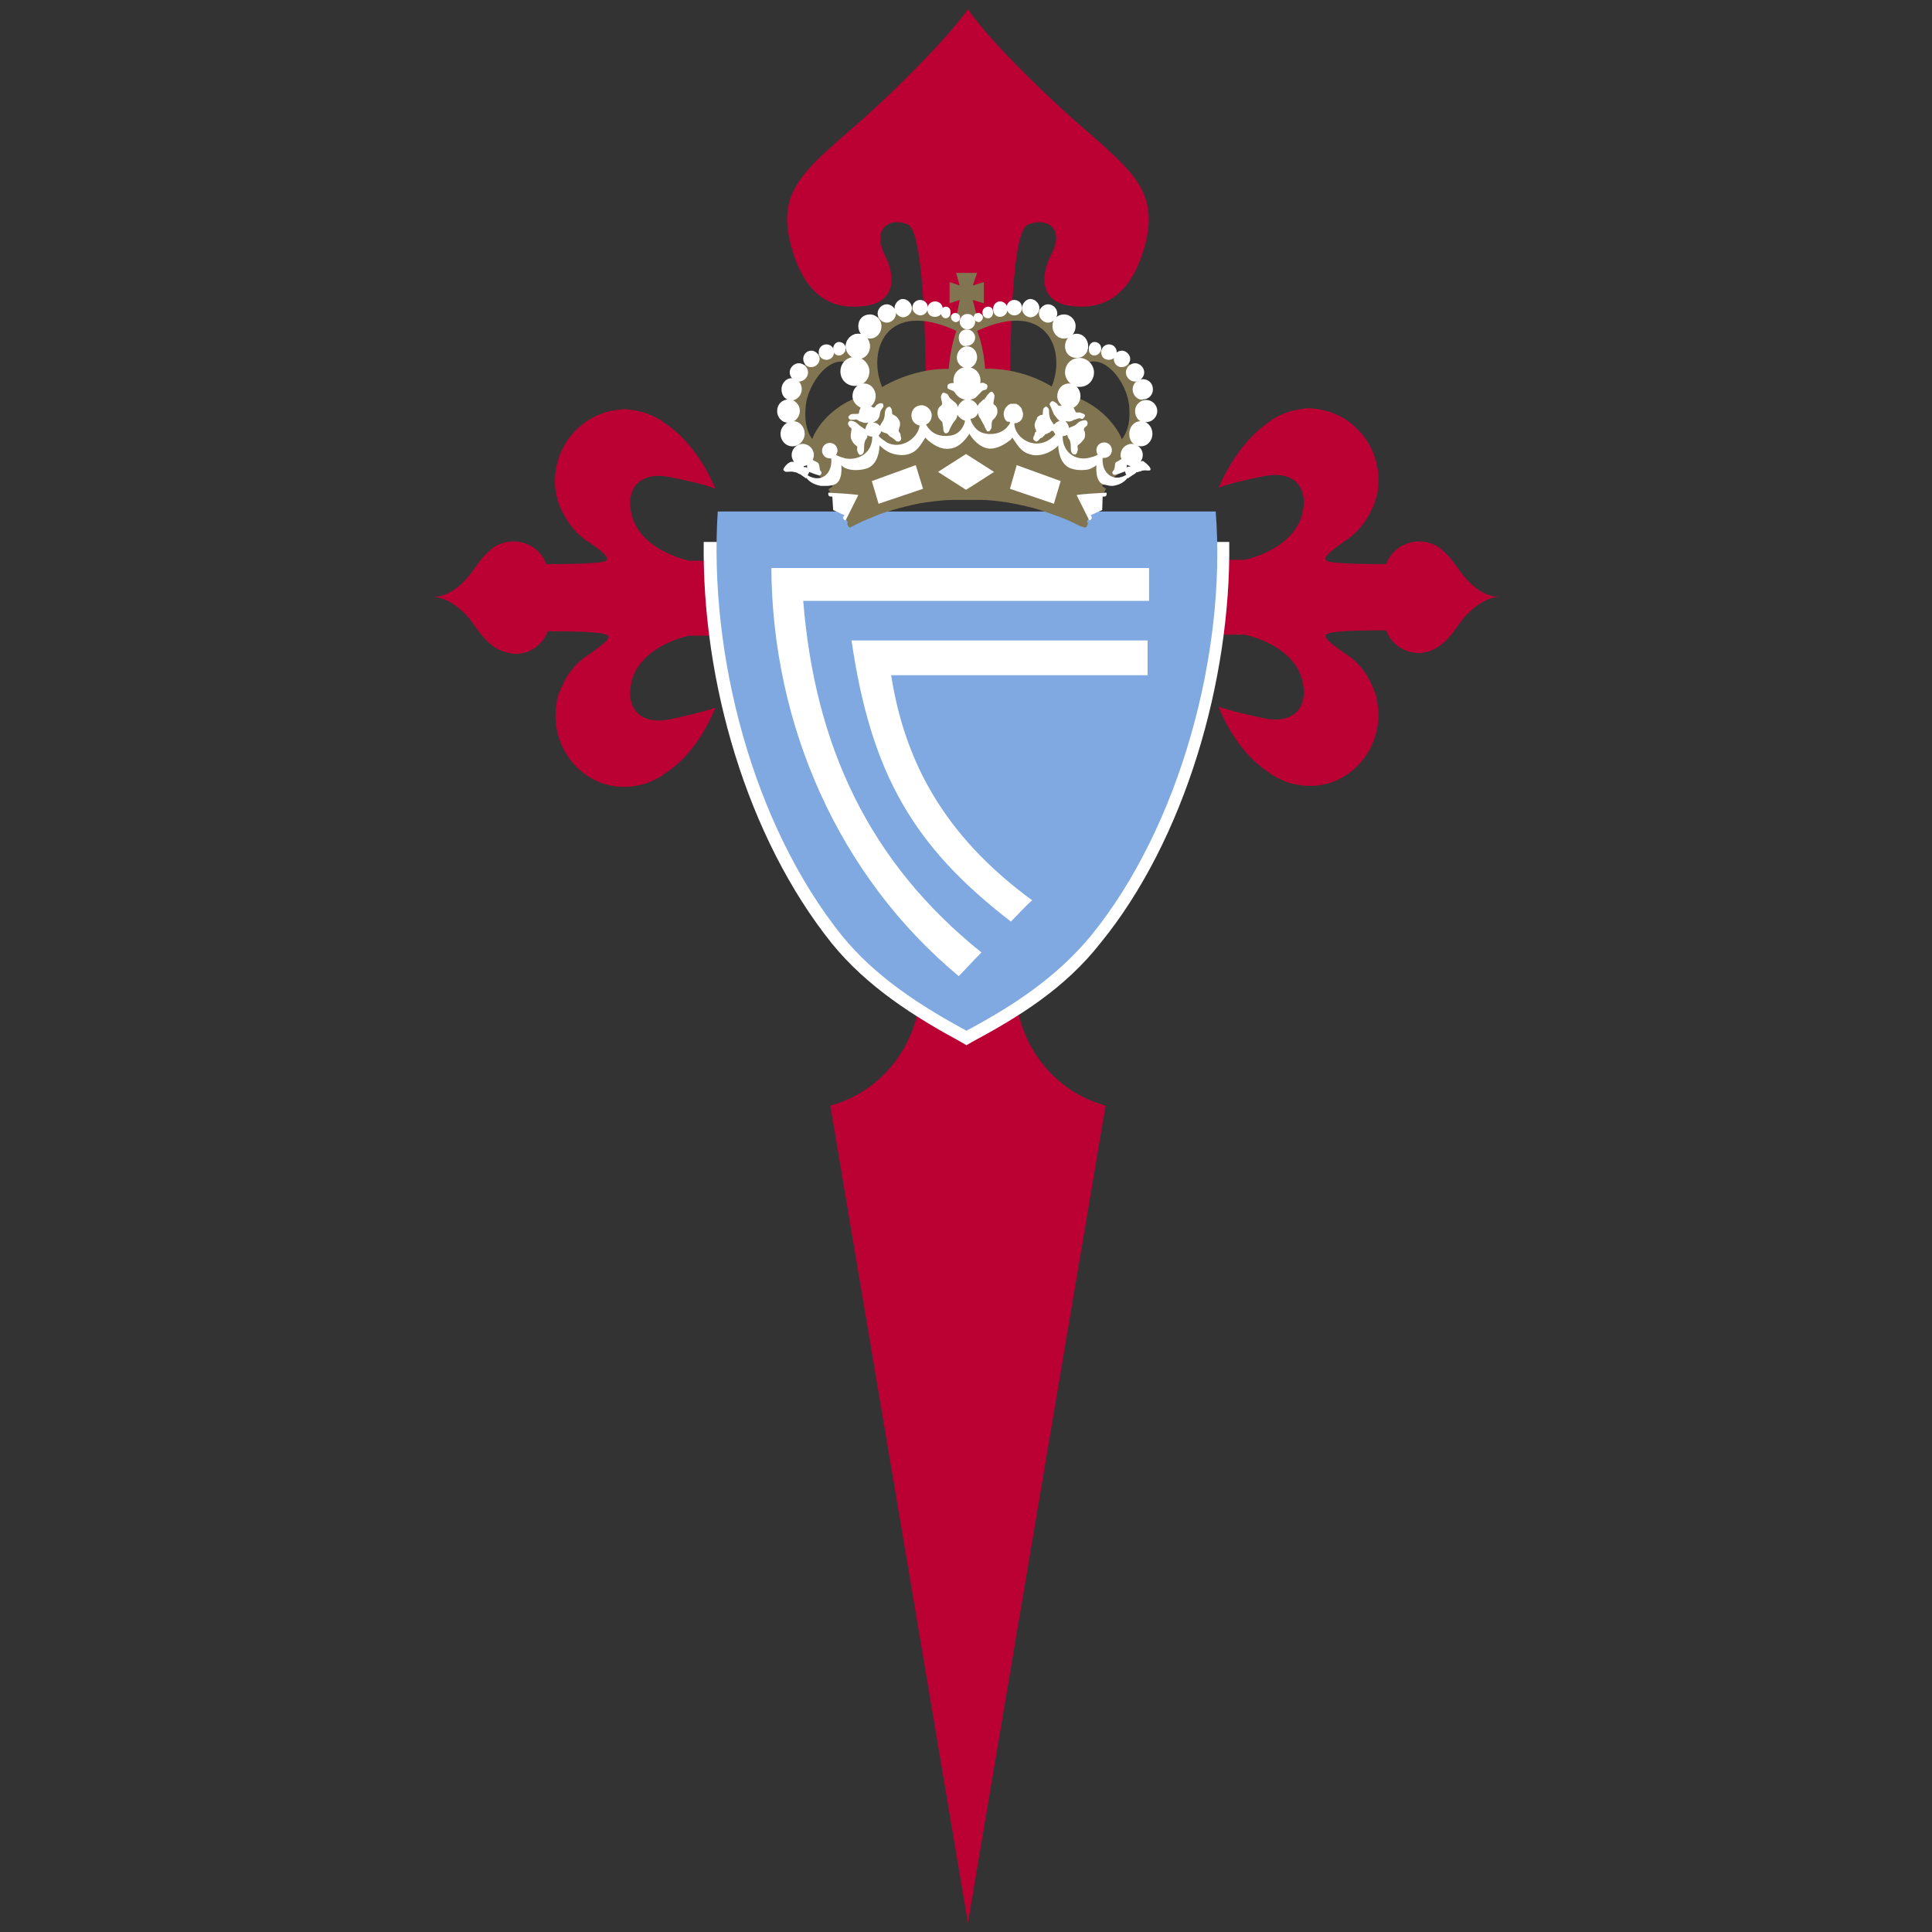 <?xml version="1.0" encoding="utf-8"?>
<!-- Generator: Adobe Illustrator 22.0.1, SVG Export Plug-In . SVG Version: 6.00 Build 0)  -->
<svg version="1.2" baseProfile="tiny" id="Capa_1" xmlns="http://www.w3.org/2000/svg" xmlns:xlink="http://www.w3.org/1999/xlink"
	 x="0px" y="0px" viewBox="0 0 400 400" xml:space="preserve">
<rect x="0" y="0" width="400" height="400" fill="#333333" stroke="none"/>
<rect x="2" y="2" fill="none" width="396.1" height="396.1"/>
<g>
	<path fill="#BB0034" d="M200.4,83.7h-8.7c0-16.1-0.7-35.8-3.7-37.2c-3.7-1.6-7.5,0.7-4.9,6.1c3,5.9,1.4,10.3-4.5,10.8
		c-4.9,0.5-11.4-0.5-14.7-12.1c-4-13.8,5.1-17.3,19.9-31.4c13.1-12.6,16.6-18,16.6-18s3.5,5.6,16.6,18
		c14.8,14.1,23.9,17.6,19.9,31.4c-3.3,11.5-10,12.6-14.7,12.1c-5.9-0.5-7.5-4.9-4.5-10.8c2.8-5.4-1-7.7-4.9-6.1
		c-3.1,1.2-3.7,21.1-3.7,37.2H200.4z"/>
	<path fill="#BB0034" d="M200.4,398.1l-28.5-169.2c10.5-2.8,18.2-12.4,18.7-23.9h19.6c0.5,11.5,8.2,21.1,18.7,23.9L200.4,398.1z"/>
	<path fill="#BB0034" d="M101.4,133.2c-2.1-1.7-3.3-4.2-4.9-5.9c-1.9-1.9-4.2-3.7-7-3.7c2.8,0,5.2-1.7,7-3.7
		c1.6-1.7,2.8-4.2,4.9-5.9c1.2-1.2,3-1.9,4.9-1.9c3.1,0,5.8,1.9,6.8,4.7c1.6,0,6.3,0,8.9-0.2c3.1-0.2,5.6-0.2,1.7-3.1l-1.7-1.2
		c-2.6-1.6-4.5-4-5.8-6.8c-0.2-0.3-0.3-0.7-0.5-1.2c-0.2-0.5-0.3-1.2-0.5-1.7c-0.2-0.9-0.3-1.9-0.3-3c0-7.9,6.1-14.3,13.6-14.8
		c0.9-0.2,1.9,0,3,0.2c0.3,0,0.7,0.2,1,0.2c1.4,0.3,2.8,0.9,4.5,1.9l0.3,0.3c7.3,4.5,10.8,13.8,10.8,13.8s-1.7-0.9-9.3-2.4
		c-5.6-1.2-9.1,1.6-8.2,7c1.4,8.2,12.1,10.3,12.1,10.3h18.9v15.5h-18.9c0,0-10.8,2.1-12.1,10.3c-0.9,5.4,2.6,8.2,8.2,7
		c7.5-1.6,9.3-2.4,9.3-2.4s-3.3,9.3-10.7,13.8l-0.3,0.3c-1.6,0.9-3,1.6-4.5,1.9c-0.3,0-0.7,0.2-1,0.2c-1,0.2-1.9,0.2-3,0.2
		c-7.5-0.3-13.6-6.8-13.6-14.8c0-1,0.2-1.9,0.3-3c0.2-0.5,0.2-1.2,0.5-1.7c0.2-0.3,0.3-0.9,0.5-1.2c1.2-2.8,3.1-5.2,5.8-6.8l1.9-1.4
		c3.8-2.8,1.4-2.8-1.7-3.1c-2.6-0.2-7.5-0.2-8.9-0.2c-1,2.8-3.7,4.7-6.8,4.7C104.3,135.1,102.6,134.4,101.4,133.2"/>
	<path fill="#BB0034" d="M298.7,133.2c2.1-1.7,3.3-4.2,4.9-5.9c1.9-1.9,4.2-3.7,7-3.7c-2.8,0-5.2-1.7-7-3.7
		c-1.6-1.7-2.8-4.2-4.9-5.9c-1.2-1.2-3-1.9-4.9-1.9c-3.1,0-5.8,1.9-6.8,4.7c-1.6,0-6.3,0-8.9-0.2c-3.1-0.2-5.6-0.2-1.7-3.1l1.9-1.4
		c2.6-1.6,4.5-4,5.8-6.8c0.2-0.3,0.3-0.7,0.5-1.2c0.2-0.5,0.3-1.2,0.5-1.7c0.2-0.9,0.3-1.9,0.3-3c0-7.9-6.1-14.3-13.6-14.8
		c-0.9-0.2-1.9,0-3,0.2c-0.3,0-0.7,0.2-1,0.2c-1.4,0.3-2.8,0.9-4.5,1.9l-0.3,0.3c-7.2,4.7-10.7,13.8-10.7,13.8s1.7-0.9,9.3-2.4
		c5.6-1.2,9.1,1.6,8.2,7c-1.4,8.2-12.1,10.3-12.1,10.3h-18.9v15.5h18.9c0,0,10.8,2.1,12.1,10.3c0.9,5.4-2.6,8.2-8.2,7
		c-7.5-1.6-9.3-2.4-9.3-2.4s3.3,9.3,10.7,13.8l0.3,0.3c1.6,0.9,3,1.6,4.5,1.9c0.3,0,0.7,0.2,1,0.2c1,0.2,1.9,0.2,3,0.2
		c7.5-0.3,13.6-6.8,13.6-14.8c0-1-0.2-1.9-0.3-3c-0.2-0.5-0.2-1.2-0.5-1.7c-0.2-0.3-0.3-0.9-0.5-1.2c-1.2-2.8-3.1-5.2-5.8-6.8
		l-1.9-1.4c-3.8-2.8-1.4-2.8,1.7-3.1c2.6-0.2,7.5-0.2,8.9-0.2c1,2.8,3.7,4.7,6.8,4.7C295.8,135.1,297.3,134.4,298.7,133.2"/>
	<path fill="#FFFFFF" d="M227.8,195.3c-7.3,9.3-16.8,15.2-26.5,20.4l-1.2,0.7l-1.2-0.7c-9.6-5.2-19.4-11.4-26.7-20.4
		c-17.6-22-26.9-54.3-26.5-83.1h108.8C254.9,140.8,245.3,173.9,227.8,195.3"/>
	<path fill="#80A9E1" d="M251.7,105.9c2.3,29.3-7.5,65.3-25.8,87.8c-7.2,8.7-16.1,14.5-25.8,19.7c-9.6-5.2-18.9-11.2-25.8-19.7
		c-18.5-23.1-27.6-58.2-25.7-87.8H251.7z"/>
	<path fill="#807451" d="M228.5,97.4c-15-6.1-16.9-7.3-28.3-7.3c-13.6,0-14.8,1.4-28.3,7.3c-1.2-0.9-3.1-2.3-4.2-3.7
		c0-1,0.2-2.4,0.9-3.8c2.1-4.2,7.3-7.9,11.7-8.2c4.9-3.8,12.7-6.1,18.5-5.1c0.5,0.2,0.9,0.2,1.4,0.3c0.3-0.2,0.9-0.2,1.4-0.3
		c5.8-1,13.6,1,18.5,5.1c4.4,0.3,9.4,4,11.7,8.2c0.7,1.4,1,2.6,0.9,3.8C231.7,95.1,229.7,96.7,228.5,97.4"/>
	<path fill="#807451" d="M200.2,66.8L200.2,66.8 M227.3,93.2c0.5,0,7.2,0,6.5-8.9c-0.3-5.1-5.6-12.2-10.1-8.4c0,4.5-1.4,5.6-1.9,8.4
		C220.7,88.5,220.1,93.5,227.3,93.2 M202.3,68.5c1.6,4,2.1,9.6,1.4,13.8c-0.2,1-0.2,2.1,0.7,2.6C221.4,93.5,226.2,57.5,202.3,68.5
		 M198,68.5c-23.9-11-19,25-2.1,16.4c1-0.5,0.9-1.6,0.7-2.6C195.9,78.1,196.6,72.6,198,68.5 M173,93.2c7.2,0.3,6.6-4.7,5.8-8.9
		c-0.5-2.8-1.9-4-1.9-8.4c-4.5-3.8-9.8,3.5-10.1,8.4C166,93.3,172.6,93.2,173,93.2 M200.2,66.6c14.5-6.6,21.5-1.2,23.1,6.3
		c17.8-4.4,16.2,22.9,5.2,27.1l-1.6,3.3c-9.1-1.7-15.4-2.8-26.7-2.8c-8.2,0-20.4,0.5-27.4,1.4l-0.7-1.9c-11-4.2-12.6-31.6,5.2-27.1
		C178.6,65.6,185.7,60,200.2,66.6"/>
	<path fill="#807451" d="M229,101.2l-4,6.8c0.2,0.2,0.2,0.2,0.2,0.3v0.2c0,0.2-0.2,0.3-0.2,0.5c-0.2,0.2-0.2,0.2-0.3,0.2h-0.2
		c-0.2,0-0.3-0.2-0.7-0.2c-1.4-0.7-2.8-1.4-4.2-1.9c-1.9-0.7-3.8-1.4-5.6-1.9c-1.9-0.5-3.8-0.9-5.6-1.2c-2.1-0.3-3.8-0.5-5.4-0.5
		c-1,0-1.9,0-2.8,0c-0.7,0-1.7,0-2.8,0c-1.6,0-3.5,0.2-5.6,0.5c-1.7,0.2-3.7,0.7-5.6,1.2c-1.7,0.5-3.7,1-5.6,1.9
		c-1.4,0.5-2.8,1.2-4.2,1.9c-0.2,0.2-0.3,0.2-0.7,0.2h0.3c-0.2,0-0.3-0.2-0.3-0.2c-0.3-0.3-0.3-0.7-0.2-0.9l-4-6.8
		C186.8,90.4,213.8,90.4,229,101.2"/>
</g>
<polygon fill="#807451" points="198,56.7 198,56.5 202.3,56.5 201.4,59.1 203.7,58.4 203.7,62.8 201.4,62.1 202.3,65.6 198,65.6 
	198.7,62.1 196.6,62.8 196.6,58.4 198.7,59.1 "/>
<g>
	<path fill="#FFFFFF" d="M208.3,87.1c-0.3-0.3-0.5-0.9-0.5-1.4s0.2-1,0.5-1.4c0.2-0.2,0.3-0.3,0.5-0.5c0.2,0,0.3-0.2,0.5-0.2
		s0.3,0,0.5,0c0.2,0,0.3,0,0.5,0c0.2,0,0.3,0.2,0.5,0.2c0.2,0.2,0.3,0.3,0.5,0.5c0.3,0.3,0.3,0.7,0.5,1.2v0.2v0.2
		c0,0.5-0.2,0.9-0.5,1.2c-0.2,0.2-0.3,0.3-0.5,0.3c-0.2,0.2-0.3,0.2-0.5,0.2c-0.2,0-0.2,0-0.3,0.2c0.2,2.8,3.7,5.1,6.8,3.5
		c0.5-0.3,1.2-0.7,1.7-1.4c-0.2-0.2-0.3-0.5-0.5-0.7h-0.2c-0.2,0-0.2,0-0.3,0.2l-0.3,0.2c-0.2,0-0.3,0.2-0.7,0.3c0,0-0.2,0-0.2,0.2
		c-0.2,0.2-0.3,0.2-0.3,0.3c-0.2,0.2-0.3,0.2-0.5,0.3c-0.2,0-0.2,0.2-0.2,0.2c-0.2,0-0.2,0.2-0.3,0.3c-0.2,0-0.2,0.2-0.3,0.2
		c-0.2,0-0.2,0-0.2,0c-0.5-0.2-0.7-0.5-0.5-1c0.2-0.3,0.2-0.5,0.3-0.9c0.2,0,0.2-0.2,0.2-0.2c0-0.2,0-0.2,0-0.2
		c0-0.2-0.2-0.3-0.2-0.5c-0.2-0.7,0-1.2,0.2-1.6c0.2-0.2,0.2-0.3,0.2-0.5c0.2-0.2,0.2-0.3,0.3-0.3c0.2-0.2,0.5-0.3,0.7-0.3
		c0.2,0,0.2-0.2,0.2-0.3c0-0.9,0.2-1.2,0.3-1.2c0,0,0.2,0,0.2-0.2c0,0,0.2,0,0.3,0c0.2,0.2,0.5,0.3,0.5,1c0,0.2,0,0.2,0,0.3
		c0,0.5,0.2,0.9,0.2,1.2c0.2,0.2,0.2,0.3,0.3,0.5c0.2,0.2,0.3,0.5,0.5,0.7c0.3-0.3,0.7-0.7,1.2-0.7l-0.2-0.2c-0.5-0.5-0.7-0.9-1-1.2
		c-0.2-0.5-0.3-0.7-0.5-1.2c0-0.2-0.3-0.5-0.3-0.7c-0.2-0.2,0-0.5,0.2-0.7c0.2-0.2,0.5-0.2,1,0.2c0.3,0.2,0.2,0.2,0.5,0.5
		c0.2,0.3,0.5,0,0.7,0c0.2-0.2,0.5-0.2,0.9-0.2s0.5,0,0.5,0s0.5,0.2,0.9,0.3c0.2,0.3,0.2,0.5,0.3,0.7c0.2,0.2,0.2,0.7,0.5,0.7
		s0.3,0,0.7,0c0.5,0.2,0.9,0.3,1,0.5c0.2,0.2-0.2,0.5-0.3,0.7c-0.2,0.2-0.2,0.2-0.7,0c-0.5,0-0.7,0.2-1.2,0.3
		c-0.3,0.2-0.9,0.5-1.6,0.3h-0.2c0.3,0.3,0.7,0.9,0.7,1.4c0.5-0.2,0.7-0.3,1.2-0.5c0.5-0.3,0.7-0.7,1.2-0.9c0.2,0,0.5-0.2,0.9-0.2
		c0.5,0,0.7,0.5,0.5,1c-0.2,0.3-0.2,0.2-0.5,0.5c-0.3,0.3-0.2,0.7,0,0.9c0.2,1.2-0.2,1.6-0.5,1.9c-0.5,0.7-1.2,0.9-1,1.2
		c0.2,1-0.3,1.6-0.5,1.6c-0.2,0-0.9,0-0.9-1.2c0-0.5,0-1.2-0.2-1.7c-0.2-0.5-0.5-0.5-0.5-1.2c-0.3,0.2-0.7,0.3-1,0.3
		c0,3.5,2.8,5.1,5.4,4.5c0.7-0.2,1.4-0.3,1.9-0.7c-0.2-0.2-0.3-0.5-0.3-0.9c0-0.9,0.7-1.6,1.6-1.6c0.9,0,1.6,0.7,1.6,1.6
		c0,0.9-0.7,1.6-1.6,1.6c-0.2,0-0.3,0-0.3,0c-0.3,3,2.1,5.2,4.9,3.5c-0.2-0.2-0.2-0.5-0.3-0.7c-0.5,0.2-1.7,0.7-2.1,0.7
		s-0.5-0.3-0.5-0.5c0-0.2,0.2-0.3,0.3-0.5c0.2-0.2,0.2-0.9,0.3-1.4c0.2-0.3,0.3-0.3,0.7-0.5c0.3-0.2,0.3-0.2,0.5-0.3
		s0.3-0.3,0.3-0.5c0-0.2,0.2-0.3,0.2-0.3s0.3-0.2,0.5,0.2c0.2,0.2,0.2,0.5,0.2,0.7c0,0.3,0,1.2,0,1.6c0.2-0.2,0.3-0.2,0.5-0.2h0.2
		c0-0.3,0.2-1.2,0.2-1.6c0-0.5-0.2-0.5,0.2-0.7c0.2-0.2,0.5-0.2,0.7,0.2c0.2,0.2,0.7,1,1,1c0.5,0,0.5-0.2,0.9,0.2
		c0.3,0.2,1.2,1,1.2,1.4c0,0.3,0,0.2-0.2,0.3s-1.2-0.2-1.9,0.2c-0.3,0-0.5,0.2-0.9,0.2c0,0.2-0.3,0.3-0.9,0.7
		c-0.5,0.3-0.7,0.5-0.7,0.5h-0.2c-0.7,0.9-1.7,1.4-3,1.6h-0.3c-0.5,0-1-0.2-1.7-0.3c-1.7-0.7-1.4-3.5-1.4-4c-0.3,0.3-1,0.7-1.7,0.9
		c-1.2,0.2-2.6,0.2-3.8-0.3c-2.1-0.9-2.4-3.8-2.4-4.7c-0.2,0.3-0.9,0.9-1.9,1.4c-1,0.5-2.6,0.9-3.8,0.5c-2.1-0.5-2.8-2.1-3.8-3.5
		c-0.2,0.2-0.3,0.5-0.7,0.7c-0.9,0.7-2.4,1.6-4,1.6c-2.3-0.2-3.8-2.4-4.2-3.1c-0.3,0.5-1.9,3-4.2,3.1c-1.6,0.2-3.1-0.7-4.2-1.6
		c-0.3-0.2-0.5-0.5-0.7-0.7c-1,1.4-1.6,3-3.8,3.5c-1.2,0.3-2.8,0-3.8-0.5c-1-0.5-1.7-1.2-1.9-1.4c0,0.9-0.3,3.8-2.4,4.7
		c-1.4,0.5-2.8,0.5-3.8,0.3c-0.7-0.2-1.2-0.3-1.7-0.9c0,0.5,0.3,3.3-1.4,4c-0.5,0.2-1.2,0.3-1.7,0.3H170c-1.2-0.2-2.3-0.7-3-1.6
		h-0.2c0,0-0.2-0.2-0.7-0.5c-0.3-0.3-0.9-0.5-0.9-0.5c-0.2-0.2-0.5-0.2-0.9-0.3c-0.7-0.2-1.7,0.2-1.9-0.2c-0.2-0.2-0.2,0-0.2-0.3
		s0.7-1.2,1.2-1.4c0.3-0.2,0.3-0.2,0.9-0.2c0.3,0,0.9-0.9,1-1c0.2-0.2,0.5-0.3,0.7-0.2c0.2,0.2,0.2,0.2,0.2,0.7
		c0,0.3,0.2,1.2,0.2,1.6h0.2c0.2,0,0.3,0,0.5,0.2c0-0.5,0-1.4,0-1.6s0-0.5,0.2-0.7c0.2-0.2,0.5-0.2,0.5-0.2s0.2,0.2,0.2,0.3
		s0.2,0.5,0.3,0.5c0.2,0.2,0.2,0.2,0.5,0.3c0.3,0.2,0.5,0.2,0.7,0.5c0.2,0.5,0.2,1.2,0.3,1.4c0.2,0.2,0.3,0.3,0.3,0.5
		c0,0.2-0.2,0.5-0.5,0.5c-0.3,0-1.6-0.5-2.1-0.7c0,0.3-0.2,0.5-0.3,0.7c2.8,1.7,5.2-0.3,4.9-3.5c-0.2,0-0.2,0-0.3,0
		c-0.9,0-1.6-0.7-1.6-1.6c0-0.9,0.7-1.6,1.6-1.6c0.9,0,1.6,0.7,1.6,1.6c0,0.3-0.2,0.7-0.3,0.9c0.5,0.3,1.2,0.5,1.9,0.7
		c2.6,0.5,5.6-1,5.6-4.5c-0.5,0-0.9-0.2-1-0.3c0,0.7-0.3,0.7-0.5,1.2c-0.2,0.5-0.2,1.2-0.2,1.7c0,1.2-0.7,1.2-0.9,1.2
		c-0.2-0.2-0.7-0.7-0.5-1.6c0-0.3-0.7-0.5-1-1.2c-0.2-0.3-0.5-0.7-0.3-1.9c0-0.2,0.2-0.7,0-0.9c-0.3-0.2-0.3-0.2-0.5-0.5
		c-0.3-0.5,0-1,0.5-1c0.2,0,0.7,0.2,0.7,0.2c0.5,0.2,0.9,0.7,1.2,0.9c0.5,0.3,0.7,0.5,1,0.7c0.2-0.5,0.3-1,0.7-1.4h-0.2
		c-0.7,0.2-1.2-0.2-1.7-0.3c-0.3-0.2-0.5-0.5-1-0.3c-0.5,0-0.5,0-0.9,0c-0.2-0.2-0.5-0.5-0.3-0.7s0.3-0.5,1-0.5c0.3,0,0.3,0,0.7,0
		c0.5,0,0.5-0.3,0.5-0.7c0.2-0.2,0.2-0.5,0.3-0.7c0.3-0.3,0.9-0.3,0.9-0.3s0.2-0.2,0.5,0c0.3,0,0.7,0,0.9,0.2s0.5,0.3,0.7,0
		c0.2-0.3,0.2-0.3,0.5-0.5c0.5-0.3,0.7-0.2,1-0.2c0.2,0.2,0.2,0.5,0.2,0.7c-0.2,0.2-0.3,0.5-0.5,0.7c-0.2,0.5-0.2,0.7-0.3,1.2
		c-0.2,0.5-0.3,0.9-1,1.2l-0.3,0.2c0.7,0,1,0.3,1.4,0.7c0.2-0.5,0.5-0.9,0.7-1.2c0.2-0.5,0.3-1,0.3-1.6c0.2-1.2,0.9-1.2,1-1.2
		c0.2,0.2,0.5,0.3,0.5,1.4c0,0.3,0.7,0.3,1.2,1c0.2,0.3,0.7,0.9,0.3,1.9c0,0.2-0.3,0.7,0,1s0.2,0.5,0.3,0.9c0.3,0.5-0.2,1.2-0.7,1
		c-0.3,0-0.5-0.3-0.7-0.5c-0.7-0.5-0.9-0.5-1.2-0.9s-0.7-0.3-1-0.5c-0.2,0-0.3-0.2-0.5-0.2c0,0.3-0.2,0.5-0.5,0.9
		c0.5,0.7,1.2,1,1.7,1.4c3,1.6,6.5-0.9,6.8-3.5c-1-0.2-1.7-1-1.7-2.1c0-1.2,0.9-2.1,2.1-2.1c1,0,2.1,0.9,2.1,2.1
		c0,0.9-0.5,1.6-1.2,1.9c0.2,0.2,0.3,0.5,0.5,0.7c0.9,1.2,2.4,1.9,4.5,1.6c2.3-0.3,3-2.4,3.1-3.1c-0.7-0.2-1.2-0.7-1.6-1.2
		c0,0.3-0.2,0.9-0.5,1.2s-0.7,1-0.9,1.4c-0.2,0.3-0.3,0.9-0.5,1c-0.2,0.2-0.3,0.2-0.5,0.2c-0.2,0-0.5-0.3-0.5-0.9
		c0-0.3-0.2-1.2-0.2-1.4c-0.2-0.3-1-0.7-1-1.9s0.7-1.4,0.9-1.7c0.2-0.2-0.2-1.2-0.2-1.6c0-0.3,0.3-0.9,0.5-0.9c0.3,0,1,0.3,1,0.5
		c0.2,0.3,0.3,0.7,0.7,0.9c0.5,0.5,0.7,0.5,1,0.9c0.2,0.2,0.2,0.3,0.3,0.7c0.2-0.7,0.9-1.4,1.6-1.6h-0.3c-0.7-0.2-1.2-0.5-1.6-1
		c-0.3-0.3-0.3-0.7-1-0.9c-0.5-0.2-0.5-0.2-0.7-0.3c-0.2-0.2-0.2-0.7,0-0.9s0.5-0.3,1.2-0.3c0.3,0.2,0.3,0.2,0.7,0.3
		c0.3,0.2,0.5,0.2,0.7-0.2c0.2-0.2,0.5-0.7,0.7-0.9c0.3-0.2,0.7-0.2,0.7-0.2s0.3,0,0.7,0.2s0.7,0.7,0.7,0.9c0.2,0.2,0.3,0.3,0.7,0.2
		s0.3-0.2,0.7-0.3c0.5-0.2,1,0.2,1.2,0.3c0.2,0.2,0.2,0.5,0,0.9c-0.2,0.2-0.2,0.2-0.7,0.3c-0.5,0.2-0.5,0.5-1,0.9
		c-0.3,0.3-0.7,0.9-1.6,1h-0.2c0.7,0.2,1.4,0.7,1.6,1.4c0-0.2,0.2-0.3,0.3-0.5c0-0.2,0.2-0.2,0.2-0.2c0.2-0.2,0.3-0.3,0.5-0.5
		c0.2-0.2,0.2-0.2,0.3-0.2c0.2,0,0.2-0.2,0.2-0.2c0.2-0.2,0.3-0.3,0.5-0.7c0.2-0.2,0.3-0.3,0.5-0.5c0.2-0.2,0.3-0.2,0.5-0.2
		c0.2,0.2,0.5,0.5,0.5,0.9s-0.3,1.4-0.2,1.6c0,0.2,0.2,0.2,0.3,0.3c0.2,0.2,0.5,0.5,0.5,1.2v0.2c0,0.5-0.3,0.9-0.5,1.2
		c-0.2,0.2-0.3,0.3-0.5,0.5c-0.2,0.3-0.2,1-0.2,1.4c0,0.3-0.2,0.5-0.3,0.7l-0.2,0.2c-0.2,0-0.3,0-0.3,0c-0.2,0-0.2,0-0.2-0.2
		c-0.2-0.2-0.2-0.2-0.3-0.5c-0.2-0.2-0.2-0.3-0.2-0.5c-0.2-0.2-0.2-0.3-0.3-0.5c-0.2-0.3-0.3-0.5-0.5-0.9c-0.3-0.3-0.5-0.9-0.5-1.2
		c-0.3,0.7-0.9,1.2-1.6,1.2c0.2,0.7,1,2.8,3.3,3.1c2.1,0.3,3.7-0.5,4.5-1.6c0.2-0.2,0.3-0.5,0.5-0.7c0,0-0.2,0-0.2-0.2
		C208.6,87.4,208.4,87.2,208.3,87.1"/>
	<path fill="#FFFFFF" d="M176.5,82c0-1.4,1-2.6,2.4-2.6c1.4,0,2.4,1.2,2.4,2.6c0,1.4-1,2.6-2.4,2.6C177.7,84.4,176.5,83.4,176.5,82"
		/>
	<path fill="#FFFFFF" d="M177.7,67.5c0-1.4,1-2.4,2.4-2.4c1.4,0,2.4,1.2,2.4,2.4c0,1.4-1,2.6-2.4,2.6S177.7,68.9,177.7,67.5"/>
	<path fill="#FFFFFF" d="M181.7,64.9c0-1,0.9-1.9,1.9-1.9s1.9,0.9,1.9,1.9s-0.9,1.9-1.9,1.9S181.7,65.9,181.7,64.9"/>
	<path fill="#FFFFFF" d="M185.2,63.8c0-1,0.9-1.9,1.7-1.9c1,0,1.9,0.9,1.9,1.9c0,1-0.9,1.9-1.9,1.9
		C186.1,65.6,185.2,64.9,185.2,63.8"/>
	<path fill="#FFFFFF" d="M188.9,63.7c0-0.9,0.7-1.6,1.6-1.6c0.9,0,1.6,0.7,1.6,1.6s-0.7,1.6-1.6,1.6
		C189.6,65.2,188.9,64.5,188.9,63.7"/>
	<path fill="#FFFFFF" d="M192,64c0-0.9,0.7-1.6,1.6-1.6c0.9,0,1.6,0.7,1.6,1.6c0,0.9-0.7,1.6-1.6,1.6C192.5,65.6,192,64.9,192,64"/>
	<path fill="#FFFFFF" d="M194.8,64.7c0-0.7,0.5-1.2,1-1.2c0.7,0,1,0.5,1,1.2s-0.5,1.2-1,1.2C195.3,65.9,194.8,65.4,194.8,64.7"/>
	<path fill="#FFFFFF" d="M196.9,65.7c0-0.5,0.3-0.9,0.9-0.9c0.5,0,1,0.5,1,0.9c0,0.5-0.3,1-1,1C197.4,66.6,196.9,66.3,196.9,65.7"/>
	<path fill="#FFFFFF" d="M198.7,66.6c0-0.9,0.7-1.6,1.6-1.6s1.6,0.7,1.6,1.6c0,0.9-0.7,1.6-1.6,1.6
		C199.4,68.2,198.7,67.5,198.7,66.6"/>
	<path fill="#FFFFFF" d="M198.5,69.9c0-1,0.7-1.7,1.7-1.7s1.7,0.9,1.7,1.7c0,1-0.9,1.7-1.7,1.7C199.2,71.9,198.5,71,198.5,69.9"/>
	<path fill="#FFFFFF" d="M198.1,74c0-1.2,1-2.3,2.1-2.3c1.2,0,2.1,1,2.1,2.3c0,1.2-1,2.3-2.1,2.3C199,76.1,198.1,75.2,198.1,74"/>
	<path fill="#FFFFFF" d="M197.4,78.8c0-1.6,1.2-2.8,2.8-2.8c1.6,0,2.8,1.2,2.8,2.8s-1.2,2.8-2.8,2.8S197.4,80.4,197.4,78.8"/>
	<path fill="#FFFFFF" d="M163.9,94.2c0-1.2,1-2.3,2.3-2.3c1.2,0,2.3,1,2.3,2.3c0,1.2-1,2.3-2.3,2.3
		C164.9,96.5,163.9,95.4,163.9,94.2"/>
	<path fill="#FFFFFF" d="M161.6,89.8c0-1.4,1.2-2.6,2.6-2.6c1.4,0,2.4,1.2,2.4,2.6s-1.2,2.6-2.4,2.6
		C162.9,92.5,161.6,91.4,161.6,89.8"/>
	<path fill="#FFFFFF" d="M160.9,85.1c0-1.4,1-2.4,2.4-2.4c1.2,0,2.3,1,2.3,2.4c0,1.2-1,2.4-2.3,2.4C162,87.6,160.9,86.5,160.9,85.1"
		/>
	<path fill="#FFFFFF" d="M161.8,80.6c0-1.2,0.9-2.3,2.1-2.3c1.2,0,2.1,1,2.1,2.3c0,1.2-1,2.3-2.1,2.3
		C162.7,82.9,161.8,82,161.8,80.6"/>
	<path fill="#FFFFFF" d="M163.5,77.1c0-1,0.9-1.9,1.9-1.9s1.9,0.9,1.9,1.9s-0.9,1.9-1.9,1.9S163.5,78.1,163.5,77.1"/>
	<path fill="#FFFFFF" d="M166.3,74.3c0-0.9,0.7-1.7,1.7-1.7c0.9,0,1.7,0.9,1.7,1.7s-0.7,1.7-1.7,1.7
		C167.2,76.1,166.3,75.4,166.3,74.3"/>
	<path fill="#FFFFFF" d="M169.5,72.9c0-0.9,0.7-1.6,1.6-1.6c0.9,0,1.6,0.7,1.6,1.6s-0.7,1.6-1.6,1.6
		C170.2,74.5,169.5,73.8,169.5,72.9"/>
	<path fill="#FFFFFF" d="M172.5,72.2c0-0.7,0.5-1.4,1.2-1.4c0.7,0,1.4,0.5,1.4,1.4c0,0.7-0.7,1.4-1.4,1.4S172.5,73.1,172.5,72.2"/>
	<path fill="#FFFFFF" d="M218.9,82c0-1.4,1-2.6,2.4-2.6c1.4,0,2.4,1.2,2.4,2.6c0,1.4-1,2.6-2.4,2.6C220,84.4,218.9,83.4,218.9,82"/>
	<path fill="#FFFFFF" d="M217.9,67.5c0-1.4,1-2.4,2.4-2.4s2.4,1.2,2.4,2.4c0,1.4-1,2.6-2.4,2.6C218.9,70.1,217.9,68.9,217.9,67.5"/>
	<path fill="#FFFFFF" d="M215.1,64.9c0-1,0.9-1.9,1.9-1.9s1.9,0.9,1.9,1.9s-0.9,1.9-1.9,1.9S215.1,65.9,215.1,64.9"/>
	<path fill="#FFFFFF" d="M211.6,63.8c0-1,0.9-1.9,1.7-1.9c1,0,1.9,0.9,1.9,1.9c0,1-0.9,1.9-1.9,1.9
		C212.4,65.6,211.6,64.9,211.6,63.8"/>
	<path fill="#FFFFFF" d="M208.4,63.7c0-0.9,0.7-1.6,1.6-1.6s1.6,0.7,1.6,1.6s-0.7,1.6-1.6,1.6S208.4,64.5,208.4,63.7"/>
	<path fill="#FFFFFF" d="M205.6,64c0-0.9,0.7-1.6,1.4-1.6c0.9,0,1.6,0.7,1.6,1.6c0,0.9-0.7,1.6-1.6,1.6
		C206.2,65.6,205.6,64.9,205.6,64"/>
	<path fill="#FFFFFF" d="M203.4,64.7c0-0.7,0.5-1.2,1.2-1.2s1,0.5,1,1.2s-0.5,1.2-1,1.2C203.9,65.9,203.4,65.4,203.4,64.7"/>
	<path fill="#FFFFFF" d="M201.6,65.7c0-0.5,0.3-0.9,1-0.9c0.5,0,0.9,0.5,0.9,0.9c0,0.5-0.5,1-0.9,1
		C202.1,66.6,201.6,66.3,201.6,65.7"/>
	<path fill="#FFFFFF" d="M233.8,89.8c0-1.4,1-2.6,2.4-2.6c1.4,0,2.4,1.2,2.4,2.6s-1,2.6-2.4,2.6S233.8,91.4,233.8,89.8"/>
	<path fill="#FFFFFF" d="M235,85.1c0-1.2,1-2.3,2.3-2.3c1.2,0,2.3,1,2.3,2.3c0,1.2-1,2.3-2.3,2.3C236,87.6,235,86.5,235,85.1"/>
	<path fill="#FFFFFF" d="M234.5,80.6c0-1.2,1-2.1,2.1-2.1c1.2,0,2.1,0.9,2.1,2.1s-0.9,2.1-2.1,2.1C235.5,82.9,234.5,81.8,234.5,80.6
		"/>
	<path fill="#FFFFFF" d="M233.1,77.1c0-1,0.9-1.9,1.9-1.9s1.9,0.9,1.9,1.9S236,79,235,79S233.1,78.1,233.1,77.1"/>
	<path fill="#FFFFFF" d="M230.6,74.3c0-0.9,0.7-1.7,1.7-1.7c0.9,0,1.7,0.9,1.7,1.7s-0.7,1.7-1.7,1.7
		C231.5,76.1,230.6,75.4,230.6,74.3"/>
	<path fill="#FFFFFF" d="M228,72.9c0-0.9,0.7-1.6,1.6-1.6c0.9,0,1.6,0.7,1.6,1.6s-0.7,1.6-1.6,1.6C228.5,74.5,228,73.8,228,72.9"/>
	<path fill="#FFFFFF" d="M225.4,72.2c0-0.7,0.5-1.4,1.2-1.4s1.4,0.5,1.4,1.4c0,0.7-0.7,1.4-1.4,1.4
		C225.9,73.6,225.4,73.1,225.4,72.2"/>
	<path fill="#FFFFFF" d="M175.1,71.7c0-1.4,1.2-2.6,2.6-2.6s2.4,1.2,2.4,2.6c0,1.4-1,2.6-2.4,2.6C176.3,74.3,175.1,73.1,175.1,71.7"
		/>
	<path fill="#FFFFFF" d="M175.1,71.7c0-1.4,1.2-2.6,2.6-2.6s2.4,1.2,2.4,2.6c0,1.4-1,2.6-2.4,2.6C176.3,74.3,175.1,73.1,175.1,71.7"
		/>
	<path fill="#FFFFFF" d="M174,76.9c0-1.6,1.2-3,3-3c1.6,0,3,1.4,3,3c0,1.6-1.2,3-3,3C175.4,79.9,174,78.7,174,76.9"/>
	<path fill="#FFFFFF" d="M220.5,71.7c0-1.4,1-2.6,2.4-2.6c1.4,0,2.4,1.2,2.4,2.6c0,1.4-1,2.4-2.4,2.4S220.5,73.1,220.5,71.7"/>
	<path fill="#FFFFFF" d="M220.5,77.1c0-1.6,1.2-3,3-3c1.6,0,3,1.4,3,3c0,1.6-1.2,3-3,3C221.9,80.1,220.5,78.7,220.5,77.1"/>
	<path fill="#FFFFFF" d="M200,101.4l-5.8-3.7L200,94l5.8,3.7C203.9,98.9,202,100.2,200,101.4"/>
	<path fill="#FFFFFF" d="M200,94.9c1.4,0.9,2.8,1.9,4.2,2.6l-4.2,2.8l-4.2-2.8L200,94.9z"/>
</g>
<polygon fill="#FFFFFF" points="219.6,99.6 210.5,96.3 209.1,101.2 218.2,104.3 "/>
<polygon fill="#FFFFFF" points="218.7,100.2 210.9,97.4 210,100.5 217.9,103.3 "/>
<polygon fill="#FFFFFF" points="228.3,102.4 228.2,105.6 225.5,106.8 223.5,102.8 "/>
<g>
	<path fill="#FFFFFF" d="M228.7,102.8l-5.1,0.2l2.4,4c0.2,0.3-0.3,0.9-0.5,0.7l-2.6-5.2c0,0,0.5-0.2,6.1-0.5
		C229.2,101.9,229.2,102.8,228.7,102.8"/>
</g>
<polygon fill="#FFFFFF" points="180.5,99.6 189.6,96.3 191.1,101.2 181.9,104.3 "/>
<polygon fill="#FFFFFF" points="181.4,100.2 189.2,97.4 190.3,100.5 182.4,103.3 "/>
<polygon fill="#FFFFFF" points="172.3,102.4 172.5,105.6 175.1,106.8 177.2,102.8 "/>
<path fill="#FFFFFF" d="M171.9,102.8l5.1,0.2l-2.4,4c-0.2,0.3,0.3,0.9,0.5,0.7l2.6-5.2c0,0-0.5-0.2-6.1-0.5
	C171.4,101.9,171.4,102.8,171.9,102.8"/>
<path fill="#FFFFFF" d="M232,94.2c0-1.2,1-2.3,2.3-2.3c1.2,0,2.3,1,2.3,2.3c0,1.2-1,2.3-2.3,2.3C233.1,96.5,232,95.4,232,94.2"/>
<path fill="#FFFFFF" d="M166.3,124.4c2.4,30,13.6,54.1,36.9,72.8c-2.1,2.1-3.8,4-4.7,4.9c-24.8-20.6-38.6-51.9-38.8-84.5h78.2v6.8
	C237.9,124.4,166.3,124.4,166.3,124.4z"/>
<path fill="#FFFFFF" d="M237.8,132.6h-61.5c4,27.4,12.7,42.6,33,58.2c1.4-1.4,3.1-3.3,4.4-4.4c-18.3-13.4-26.4-28.8-29.2-46.6h53.1
	v-7.2H237.8z"/>
<g>
</g>
<g>
</g>
<g>
</g>
<g>
</g>
<g>
</g>
<g>
</g>
<g>
</g>
<g>
</g>
<g>
</g>
<g>
</g>
<g>
</g>
<g>
</g>
<g>
</g>
<g>
</g>
<g>
</g>
</svg>

